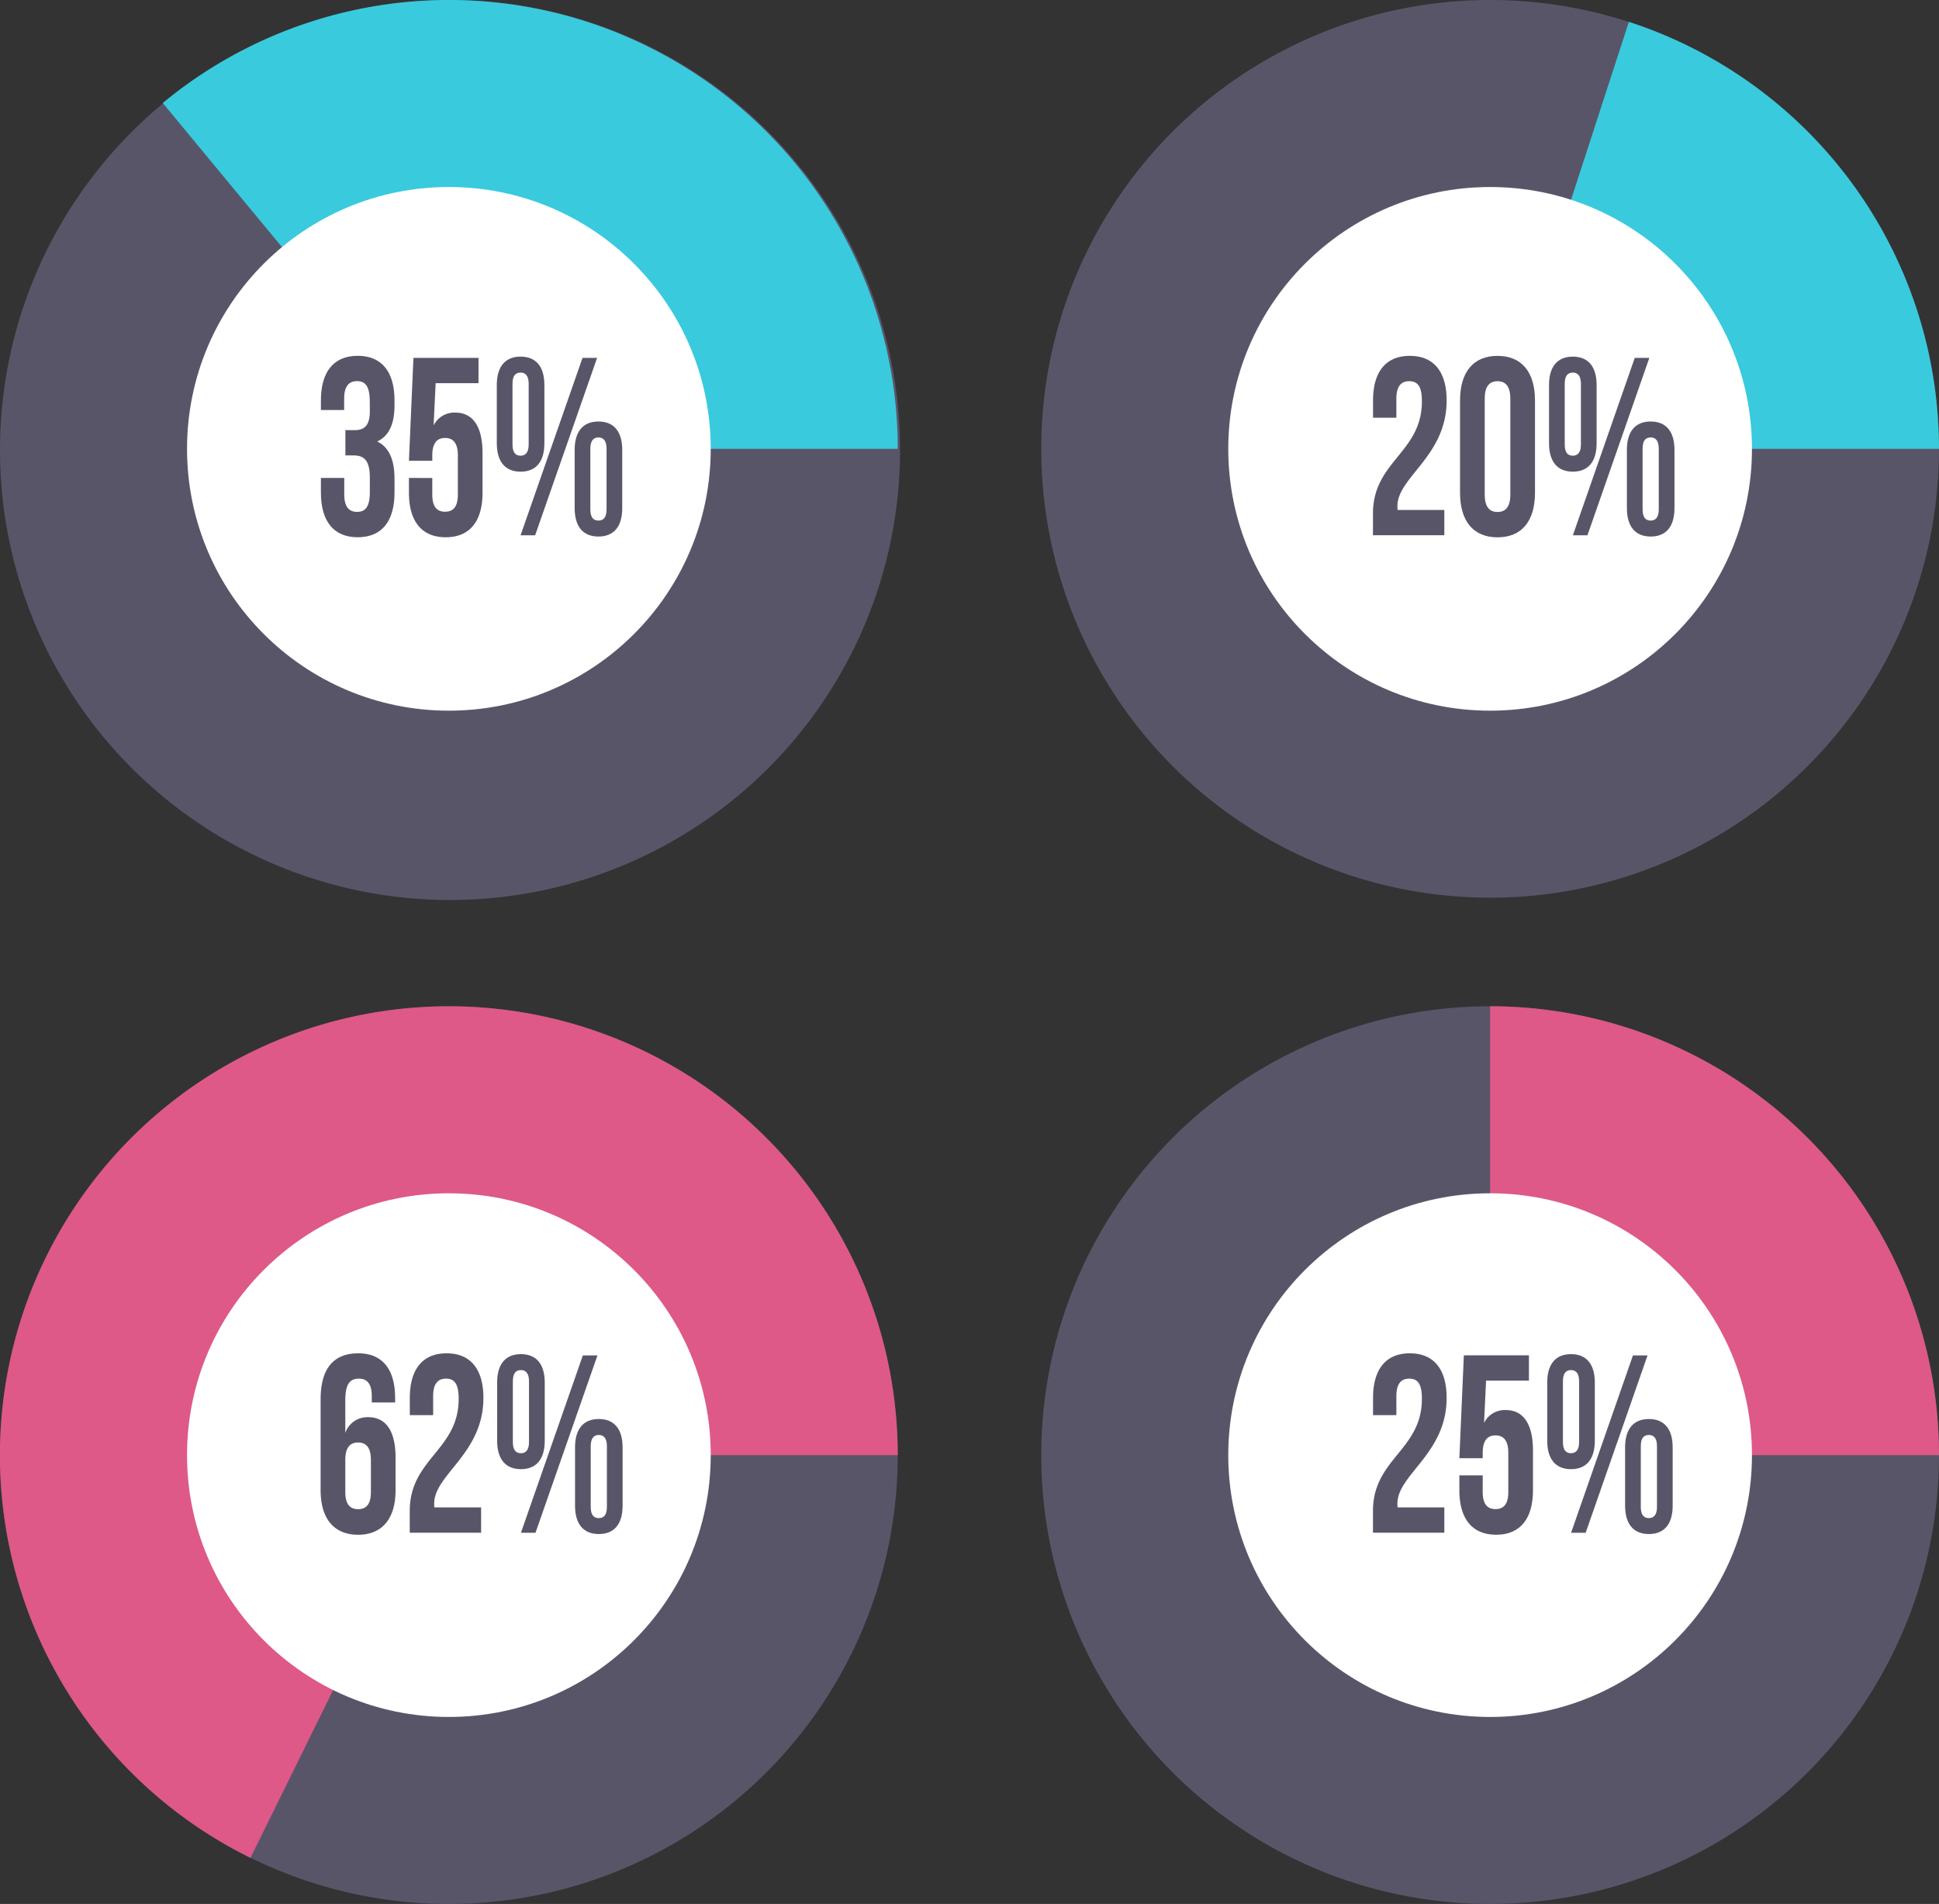 <svg xmlns="http://www.w3.org/2000/svg" width="137.878" height="135.394" viewBox="0 0 137.878 135.394">
  <rect x="0" y="0" width="137.878" height="135.394" fill="#333333" stroke="none"/>
  <g id="Group_12226" data-name="Group 12226" transform="translate(-169.752 -444.876)">
    <circle id="Ellipse_940" data-name="Ellipse 940" cx="32" cy="32" r="32" transform="translate(169.752 444.876)" fill="#595569"/>
    <path id="Path_46015" data-name="Path 46015" d="M180.629,452.2a31.919,31.919,0,0,1,52.264,24.594H200.975Z" transform="translate(0.696)" fill="#39cade"/>
    <circle id="Ellipse_941" data-name="Ellipse 941" cx="18.619" cy="18.619" r="18.619" transform="translate(183.052 458.175)" fill="#fff"/>
    <circle id="Ellipse_942" data-name="Ellipse 942" cx="31.918" cy="31.918" r="31.918" transform="translate(243.793 444.876)" fill="#595569"/>
    <path id="Path_46016" data-name="Path 46016" d="M279.209,446.337A31.932,31.932,0,0,1,301.261,476.7H269.343Z" transform="translate(6.368 0.093)" fill="#39cade"/>
    <circle id="Ellipse_943" data-name="Ellipse 943" cx="18.619" cy="18.619" r="18.619" transform="translate(257.092 458.175)" fill="#fff"/>
    <circle id="Ellipse_944" data-name="Ellipse 944" cx="31.918" cy="31.918" r="31.918" transform="translate(169.752 516.434)" fill="#595569"/>
    <path id="Path_46017" data-name="Path 46017" d="M187.562,572.691a31.921,31.921,0,1,1,46.026-28.639H201.67Z" transform="translate(0 4.301)" fill="#de5987"/>
    <circle id="Ellipse_945" data-name="Ellipse 945" cx="18.619" cy="18.619" r="18.619" transform="translate(183.052 529.733)" fill="#fff"/>
    <circle id="Ellipse_946" data-name="Ellipse 946" cx="31.918" cy="31.918" r="31.918" transform="translate(243.793 516.434)" fill="#595569"/>
    <path id="Path_46018" data-name="Path 46018" d="M269.343,512.133a31.918,31.918,0,0,1,31.918,31.918H269.343Z" transform="translate(6.368 4.301)" fill="#de5987"/>
    <circle id="Ellipse_947" data-name="Ellipse 947" cx="18.619" cy="18.619" r="18.619" transform="translate(257.092 529.733)" fill="#fff"/>
    <g id="Group_12225" data-name="Group 12225" transform="translate(192.55 470.183)">
      <g id="Group_12218" data-name="Group 12218" transform="translate(0.016)">
        <g id="Group_12217" data-name="Group 12217">
          <path id="Path_46019" data-name="Path 46019" d="M194.674,471.9c0-1.135-.351-1.442-.91-1.442s-.91.343-.91,1.244v.811H191.2v-.685c0-2.017.894-3.171,2.617-3.171s2.617,1.153,2.617,3.171v.324c0,1.351-.383,2.2-1.229,2.595.878.432,1.229,1.369,1.229,2.649v.991c0,2.019-.894,3.173-2.617,3.173s-2.617-1.153-2.617-3.173v-1.045h1.66v1.171c0,.9.351,1.243.91,1.243s.91-.305.91-1.424v-.991c0-1.171-.351-1.6-1.149-1.6h-.59v-1.8h.686c.654,0,1.053-.323,1.053-1.332Z" transform="translate(-191.195 -468.662)" fill="#595569"/>
          <path id="Path_46020" data-name="Path 46020" d="M198.743,477.338v1.171c0,.9.351,1.226.91,1.226s.909-.324.909-1.226v-2.775c0-.9-.351-1.244-.909-1.244s-.91.343-.91,1.244v.378h-1.66l.319-7.317h4.627v1.8h-3.047l-.145,3.009a1.639,1.639,0,0,1,1.532-.918c1.293,0,1.947,1.026,1.947,2.883v2.81c0,2.019-.893,3.173-2.617,3.173s-2.616-1.153-2.616-3.173v-1.045Z" transform="translate(-190.818 -468.653)" fill="#595569"/>
          <path id="Path_46021" data-name="Path 46021" d="M202.955,470.73c0-1.3.59-2.018,1.692-2.018s1.692.72,1.692,2.018v4.144c0,1.3-.59,2.019-1.692,2.019s-1.692-.721-1.692-2.019Zm1.117,4.234c0,.56.207.793.575.793.35,0,.575-.233.575-.793V470.64c0-.559-.225-.793-.575-.793-.367,0-.575.234-.575.793Zm4.979-6.163h1.037l-4.406,12.615h-1.036Zm-.559,6.542c0-1.3.589-2.018,1.691-2.018s1.692.72,1.692,2.018v4.144c0,1.3-.589,2.019-1.692,2.019s-1.691-.721-1.691-2.019Zm1.116,4.234c0,.56.207.793.575.793s.576-.233.576-.793v-4.325c0-.559-.223-.793-.576-.793s-.575.234-.575.793Z" transform="translate(-190.443 -468.659)" fill="#595569"/>
        </g>
      </g>
      <g id="Group_12220" data-name="Group 12220" transform="translate(74.837)">
        <g id="Group_12219" data-name="Group 12219">
          <path id="Path_46022" data-name="Path 46022" d="M264.087,470.463c-.559,0-.91.343-.91,1.244v1.351h-1.659v-1.226c0-2.017.893-3.171,2.616-3.171s2.617,1.153,2.617,3.171c0,3.965-3.5,5.442-3.5,7.515a1.54,1.54,0,0,0,.016.27h3.32v1.8h-5.074v-1.55c0-3.711,3.478-4.325,3.478-7.965C265,470.77,264.646,470.463,264.087,470.463Z" transform="translate(-261.519 -468.662)" fill="#595569"/>
          <path id="Path_46023" data-name="Path 46023" d="M267.332,471.833c0-2.017.942-3.171,2.665-3.171s2.665,1.153,2.665,3.171v6.559c0,2.019-.942,3.173-2.665,3.173s-2.665-1.153-2.665-3.173Zm1.756,6.686c0,.9.351,1.243.91,1.243s.91-.341.91-1.243v-6.811c0-.9-.351-1.244-.91-1.244s-.91.343-.91,1.244Z" transform="translate(-261.147 -468.662)" fill="#595569"/>
          <path id="Path_46024" data-name="Path 46024" d="M273.28,470.73c0-1.3.59-2.018,1.692-2.018s1.692.72,1.692,2.018v4.144c0,1.3-.59,2.019-1.692,2.019s-1.692-.721-1.692-2.019Zm1.117,4.234c0,.56.207.793.575.793.351,0,.575-.233.575-.793V470.64c0-.559-.223-.793-.575-.793-.367,0-.575.234-.575.793Zm4.979-6.163h1.037l-4.4,12.615h-1.037Zm-.559,6.542c0-1.3.591-2.018,1.692-2.018s1.692.72,1.692,2.018v4.144c0,1.3-.591,2.019-1.692,2.019s-1.692-.721-1.692-2.019Zm1.117,4.234c0,.56.206.793.575.793.351,0,.574-.233.574-.793v-4.325c0-.559-.223-.793-.574-.793-.368,0-.575.234-.575.793Z" transform="translate(-260.767 -468.659)" fill="#595569"/>
        </g>
      </g>
      <g id="Group_12222" data-name="Group 12222" transform="translate(0 70.929)">
        <g id="Group_12221" data-name="Group 12221">
          <path id="Path_46025" data-name="Path 46025" d="M191.18,538.607c0-2.126.862-3.279,2.681-3.279,1.724,0,2.617,1.153,2.617,3.172v.323h-1.66v-.45c0-.9-.351-1.243-.91-1.243-.622,0-.973.343-.973,1.549v2.308a1.664,1.664,0,0,1,1.628-1.118c1.293,0,1.947,1.027,1.947,2.883v2.307c0,2.018-.942,3.172-2.665,3.172s-2.665-1.153-2.665-3.172Zm1.756,4.307v2.272c0,.9.351,1.225.91,1.225s.91-.323.91-1.225v-2.272c0-.9-.351-1.243-.91-1.243S192.936,542.013,192.936,542.914Z" transform="translate(-191.18 -535.328)" fill="#595569"/>
          <path id="Path_46026" data-name="Path 46026" d="M199.711,537.13c-.559,0-.91.343-.91,1.243v1.352h-1.659V538.5c0-2.018.893-3.172,2.616-3.172s2.617,1.153,2.617,3.172c0,3.964-3.5,5.442-3.5,7.514a1.548,1.548,0,0,0,.016.271h3.32v1.8h-5.074v-1.55c0-3.711,3.478-4.324,3.478-7.964C200.621,537.437,200.27,537.13,199.711,537.13Z" transform="translate(-190.799 -535.328)" fill="#595569"/>
          <path id="Path_46027" data-name="Path 46027" d="M202.978,537.4c0-1.3.592-2.017,1.693-2.017s1.692.72,1.692,2.017v4.145c0,1.3-.592,2.018-1.692,2.018s-1.693-.72-1.693-2.018Zm1.118,4.236c0,.559.207.793.575.793.35,0,.573-.234.573-.793v-4.326c0-.557-.223-.793-.573-.793-.367,0-.575.235-.575.793Zm4.978-6.163h1.038l-4.406,12.614h-1.036Zm-.557,6.541c0-1.3.589-2.017,1.691-2.017s1.692.72,1.692,2.017v4.145c0,1.3-.589,2.018-1.692,2.018s-1.691-.72-1.691-2.018Zm1.116,4.236c0,.559.209.793.575.793s.575-.234.575-.793v-4.326c0-.558-.223-.793-.575-.793s-.575.235-.575.793Z" transform="translate(-190.426 -535.325)" fill="#595569"/>
        </g>
      </g>
      <g id="Group_12224" data-name="Group 12224" transform="translate(74.837 70.929)">
        <g id="Group_12223" data-name="Group 12223">
          <path id="Path_46028" data-name="Path 46028" d="M264.087,537.13c-.559,0-.91.343-.91,1.243v1.352h-1.659V538.5c0-2.018.893-3.172,2.616-3.172s2.617,1.153,2.617,3.172c0,3.964-3.5,5.442-3.5,7.514a1.551,1.551,0,0,0,.016.271h3.32v1.8h-5.074v-1.55c0-3.711,3.478-4.324,3.478-7.964C265,537.437,264.646,537.13,264.087,537.13Z" transform="translate(-261.519 -535.328)" fill="#595569"/>
          <path id="Path_46029" data-name="Path 46029" d="M268.947,544v1.172c0,.9.351,1.225.91,1.225s.91-.323.91-1.225V542.4c0-.9-.351-1.244-.91-1.244s-.91.344-.91,1.244v.379h-1.66l.319-7.317h4.628v1.8h-3.048l-.144,3.009a1.638,1.638,0,0,1,1.532-.918c1.293,0,1.947,1.027,1.947,2.883v2.811c0,2.018-.894,3.172-2.617,3.172s-2.617-1.153-2.617-3.172V544Z" transform="translate(-261.15 -535.319)" fill="#595569"/>
          <path id="Path_46030" data-name="Path 46030" d="M273.16,537.4c0-1.3.59-2.017,1.692-2.017s1.692.72,1.692,2.017v4.145c0,1.3-.591,2.018-1.692,2.018s-1.692-.72-1.692-2.018Zm1.117,4.236c0,.559.207.793.575.793.351,0,.575-.234.575-.793v-4.326c0-.557-.223-.793-.575-.793-.367,0-.575.235-.575.793Zm4.979-6.163h1.037l-4.4,12.614h-1.037Zm-.559,6.541c0-1.3.589-2.017,1.692-2.017s1.691.72,1.691,2.017v4.145c0,1.3-.589,2.018-1.691,2.018s-1.692-.72-1.692-2.018Zm1.117,4.236c0,.559.206.793.575.793.351,0,.575-.234.575-.793v-4.326c0-.558-.223-.793-.575-.793-.368,0-.575.235-.575.793Z" transform="translate(-260.775 -535.325)" fill="#595569"/>
        </g>
      </g>
    </g>
  </g>
</svg>
